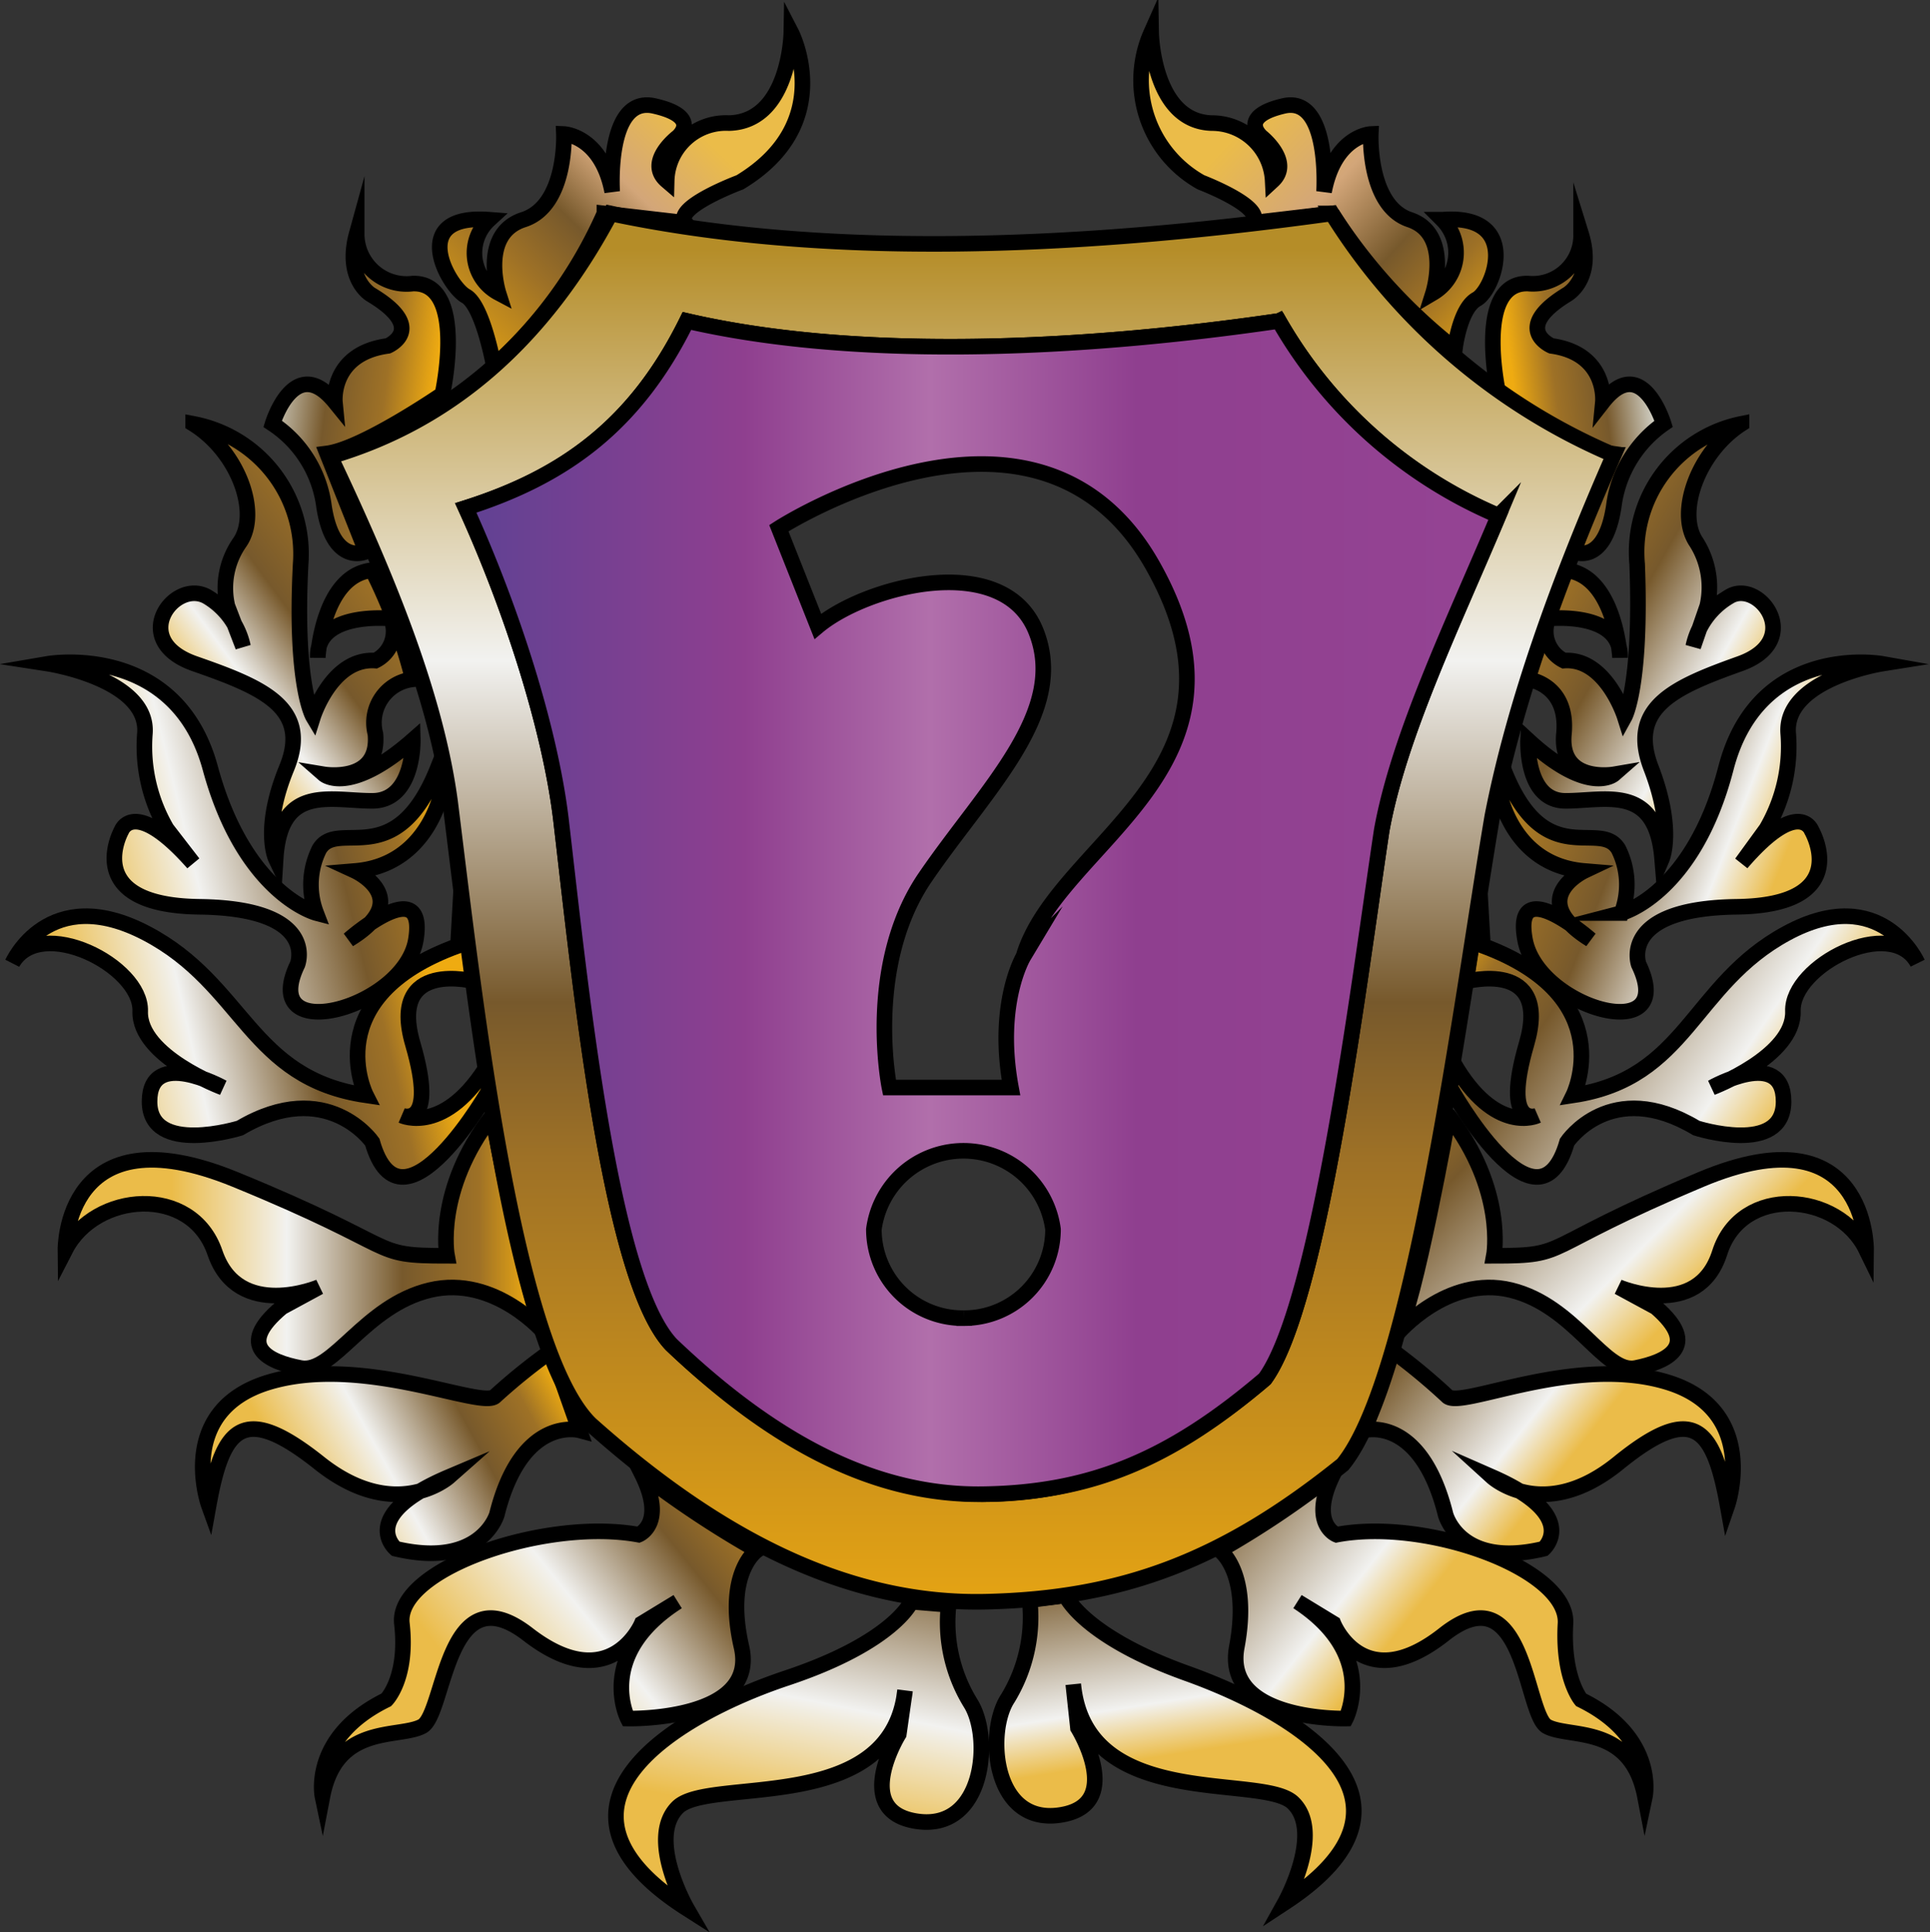<svg xmlns="http://www.w3.org/2000/svg" xmlns:xlink="http://www.w3.org/1999/xlink" viewBox="0 0 123.9 124"><rect x="0" y="0" width="123.9" height="124" fill="#333333" stroke="none"/><defs><style>.cls-1,.cls-10,.cls-11,.cls-12,.cls-13,.cls-14,.cls-15,.cls-16,.cls-17,.cls-18,.cls-19,.cls-2,.cls-20,.cls-3,.cls-4,.cls-5,.cls-6,.cls-7,.cls-8,.cls-9{stroke:#000;stroke-miterlimit:10;}.cls-1{fill:url(#Degradado_sin_nombre_33);}.cls-2{fill:url(#Degradado_sin_nombre_33-2);}.cls-3{fill:url(#Degradado_sin_nombre_33-3);}.cls-4{fill:url(#Degradado_sin_nombre_33-4);}.cls-5{fill:url(#Degradado_sin_nombre_33-5);}.cls-6{fill:url(#Degradado_sin_nombre_34);}.cls-7{fill:url(#Degradado_sin_nombre_36);}.cls-8{fill:url(#Degradado_sin_nombre_39);}.cls-9{fill:url(#Degradado_sin_nombre_40);}.cls-10{fill:url(#Degradado_sin_nombre_32);}.cls-11{fill:url(#Degradado_sin_nombre_31);}.cls-12{fill:url(#Degradado_sin_nombre_30);}.cls-13{fill:url(#Degradado_sin_nombre_30-2);}.cls-14{fill:url(#Degradado_sin_nombre_30-3);}.cls-15{fill:url(#Degradado_sin_nombre_37);}.cls-16{fill:url(#Degradado_sin_nombre_38);}.cls-17{fill:url(#Degradado_sin_nombre_39-2);}.cls-18{fill:url(#Degradado_sin_nombre_41);}.cls-19{fill:url(#Degradado_sin_nombre_15);}.cls-20{fill:url(#Degradado_sin_nombre_58);}</style><linearGradient id="Degradado_sin_nombre_33" x1="75.78" y1="116.25" x2="72.23" y2="93.61" gradientUnits="userSpaceOnUse"><stop offset="0.16" stop-color="#ebbc49"/><stop offset="0.31" stop-color="#f2f2f0"/><stop offset="0.7" stop-color="#77592c"/><stop offset="0.86" stop-color="#9e7126"/><stop offset="0.97" stop-color="#efab11"/></linearGradient><linearGradient id="Degradado_sin_nombre_33-2" x1="92.95" y1="107.75" x2="71.58" y2="90.78" xlink:href="#Degradado_sin_nombre_33"/><linearGradient id="Degradado_sin_nombre_33-3" x1="103.74" y1="96" x2="85.18" y2="81.33" xlink:href="#Degradado_sin_nombre_33"/><linearGradient id="Degradado_sin_nombre_33-4" x1="110.98" y1="87.71" x2="89.59" y2="66.58" xlink:href="#Degradado_sin_nombre_33"/><linearGradient id="Degradado_sin_nombre_33-5" x1="118.93" y1="73.85" x2="94.12" y2="57.07" xlink:href="#Degradado_sin_nombre_33"/><linearGradient id="Degradado_sin_nombre_34" x1="114.65" y1="54.83" x2="91.68" y2="45.87" gradientUnits="userSpaceOnUse"><stop offset="0" stop-color="#ebbc49"/><stop offset="0.15" stop-color="#f2f2f0"/><stop offset="0.41" stop-color="#77592c"/><stop offset="0.61" stop-color="#9e7126"/><stop offset="0.97" stop-color="#efab11"/></linearGradient><linearGradient id="Degradado_sin_nombre_36" x1="113.85" y1="43.8" x2="92.35" y2="31.66" gradientUnits="userSpaceOnUse"><stop offset="0.01" stop-color="#ebbc49"/><stop offset="0.15" stop-color="#f2f2f0"/><stop offset="0.41" stop-color="#77592c"/><stop offset="0.61" stop-color="#9e7126"/><stop offset="0.97" stop-color="#efab11"/></linearGradient><linearGradient id="Degradado_sin_nombre_39" x1="107.89" y1="24.48" x2="96.97" y2="25.85" gradientUnits="userSpaceOnUse"><stop offset="0.02" stop-color="#ebbc49"/><stop offset="0.17" stop-color="#d3d3c9"/><stop offset="0.45" stop-color="#77592c"/><stop offset="0.73" stop-color="#9e7126"/><stop offset="0.97" stop-color="#efab11"/></linearGradient><linearGradient id="Degradado_sin_nombre_40" x1="79.83" y1="7.4" x2="96.47" y2="22.92" gradientUnits="userSpaceOnUse"><stop offset="0.02" stop-color="#ebbc49"/><stop offset="0.32" stop-color="#d3a679"/><stop offset="0.57" stop-color="#77592c"/><stop offset="0.73" stop-color="#9e7126"/><stop offset="0.97" stop-color="#efab11"/></linearGradient><linearGradient id="Degradado_sin_nombre_32" x1="50.33" y1="119.35" x2="54.99" y2="96.33" gradientUnits="userSpaceOnUse"><stop offset="0.11" stop-color="#ebbc49"/><stop offset="0.44" stop-color="#f2f2f0"/><stop offset="0.87" stop-color="#77592c"/><stop offset="0.89" stop-color="#9e7126"/><stop offset="1" stop-color="#efab11"/></linearGradient><linearGradient id="Degradado_sin_nombre_31" x1="27.15" y1="113.04" x2="48.97" y2="95.54" gradientUnits="userSpaceOnUse"><stop offset="0.19" stop-color="#ebbc49"/><stop offset="0.5" stop-color="#f2f2f0"/><stop offset="0.76" stop-color="#77592c"/><stop offset="0.89" stop-color="#9e7126"/><stop offset="1" stop-color="#efab11"/></linearGradient><linearGradient id="Degradado_sin_nombre_30" x1="14.69" y1="98.76" x2="35.89" y2="87.15" gradientUnits="userSpaceOnUse"><stop offset="0.22" stop-color="#ebbc49"/><stop offset="0.46" stop-color="#f2f2f0"/><stop offset="0.7" stop-color="#77592c"/><stop offset="0.86" stop-color="#9e7126"/><stop offset="0.97" stop-color="#efab11"/></linearGradient><linearGradient id="Degradado_sin_nombre_30-2" x1="4.23" y1="79.69" x2="35.05" y2="79.69" xlink:href="#Degradado_sin_nombre_30"/><linearGradient id="Degradado_sin_nombre_30-3" x1="-1.29" y1="70.99" x2="28.64" y2="64.15" xlink:href="#Degradado_sin_nombre_30"/><linearGradient id="Degradado_sin_nombre_37" x1="3.65" y1="55.85" x2="28.21" y2="49.81" gradientUnits="userSpaceOnUse"><stop offset="0.06" stop-color="#ebbc49"/><stop offset="0.34" stop-color="#f2f2f0"/><stop offset="0.7" stop-color="#77592c"/><stop offset="0.86" stop-color="#9e7126"/><stop offset="0.97" stop-color="#efab11"/></linearGradient><linearGradient id="Degradado_sin_nombre_38" x1="10.28" y1="45.36" x2="31.06" y2="30.11" gradientUnits="userSpaceOnUse"><stop offset="0.06" stop-color="#ebbc49"/><stop offset="0.21" stop-color="#f2f2f0"/><stop offset="0.4" stop-color="#77592c"/><stop offset="0.61" stop-color="#9e7126"/><stop offset="0.97" stop-color="#efab11"/></linearGradient><linearGradient id="Degradado_sin_nombre_39-2" x1="15.19" y1="24.32" x2="28.15" y2="25.93" xlink:href="#Degradado_sin_nombre_39"/><linearGradient id="Degradado_sin_nombre_41" x1="44.2" y1="7.16" x2="28" y2="23.87" gradientUnits="userSpaceOnUse"><stop offset="0.02" stop-color="#ebbc49"/><stop offset="0.26" stop-color="#d3a679"/><stop offset="0.44" stop-color="#77592c"/><stop offset="0.62" stop-color="#9e7126"/><stop offset="0.97" stop-color="#efab11"/></linearGradient><linearGradient id="Degradado_sin_nombre_15" x1="62.38" y1="15.96" x2="62.38" y2="107.16" gradientUnits="userSpaceOnUse"><stop offset="0" stop-color="#b58d28"/><stop offset="0.29" stop-color="#f2f2f0"/><stop offset="0.53" stop-color="#77592c"/><stop offset="0.64" stop-color="#9e7126"/><stop offset="1" stop-color="#efab11"/></linearGradient><linearGradient id="Degradado_sin_nombre_58" x1="29.9" y1="58.22" x2="96.16" y2="58.22" gradientUnits="userSpaceOnUse"><stop offset="0.02" stop-color="#634193"/><stop offset="0.27" stop-color="#8f3f8f"/><stop offset="0.45" stop-color="#b16fab"/><stop offset="0.65" stop-color="#8f3f8f"/><stop offset="0.97" stop-color="#944393"/></linearGradient></defs><title>medal_question</title><g id="Capa_2" data-name="Capa 2"><g id="medal_question"><path class="cls-1" d="M68.4,102.4s1.1,2.6,7.8,5,16.5,8,6.3,14.7c0,0,2.5-4.5.5-6.4s-13.3.6-14.1-7.6l.3,2.8s3.1,5-1.2,5.6-4.7-5.4-3.3-7.5a10,10,0,0,0,1.4-6.3Z"/><path class="cls-2" d="M78.3,99.5s2,1.4,1.1,6.2,7,4.6,7,4.6,2.1-4.1-3.1-7.5l2.3,1.4s1.9,4.8,7.1.7,5.2,5.1,6.6,5.9,5.4-.2,6.3,4.5c0,0,.8-3.8-4.1-6.2,0,0-1.2-1.4-1-4.9s-8.9-6.8-14.7-5.7c0,0-1.8-.7-.2-3.9A59,59,0,0,1,78.3,99.5Z"/><path class="cls-3" d="M87.6,91.8s3.6-1,5.2,5.4c0,0,.9,3.5,6.3,2.2,0,0,2.4-2.1-3.3-4.6,0,0,3.3,3,8.1-.9s6.1-2.3,7,2.7c0,0,2.1-6.1-3.9-7.9s-13.3,1.8-14.1.9a39.5,39.5,0,0,0-3.5-2.9Z"/><path class="cls-4" d="M89.7,85.6s3.2-3.8,7.3-2.8,6,5.4,8,5,4.2-1.4,1.3-3.9l-2.4-1.3s5.1,2.2,6.5-2.2,7.6-3.9,9.4-.2c0,0,.1-9-10.6-4.5s-8.3,4.9-13.3,4.9c0,0,.8-4.2-2.9-9C93,71.6,90.8,83.9,89.7,85.6Z"/><path class="cls-5" d="M93.1,69.8s5.6,10.1,7.5,3.5c0,0,2.8-4.2,8.3-.9,0,0,5.6,1.8,5.6-1.7s-4.6-.9-4.6-.9,5.3-2,5.2-4.9,6.3-6.2,8-3.1c0,0-2.3-5.2-8.4-1.9s-6.4,9.3-13.7,10.4c0,0,3.1-6.3-5.8-9.6L95,57.2,94.1,63s5.5-1.5,3.9,4,.7,4.6.7,4.6-2.7,1.3-5.4-3.4Z"/><path class="cls-6" d="M96.2,50.6s.7,4.9,5.5,5.3c0,0-3.8,1.8.4,4.4,0,0-5-4.4-4.2,0s9.9,7,7.3,1.6c0,0-1.3-3.6,6.3-3.7s4.8-4.9,4.8-4.9-.8-2.2-4.5,2.1l1.6-2.2a10.5,10.5,0,0,0,1.4-6.1c-.3-3.5,6-4.5,6-4.5s-7.9-1.4-10,6.7-6.7,9.3-6.7,9.3a5.1,5.1,0,0,0-.2-4.1c-1.2-2-4.8,1.6-7.4-5.2Z"/><path class="cls-7" d="M98.1,43.6s2.6.3,2.3,3.5,3.2,2.6,3.2,2.6-1.6,1.4-5.5-2.2c0,0-.2,3.9,2.4,3.9s5.8-1.1,6.2,3.7c0,0,.8-1.9-.7-5.8s1.5-5.2,5.7-6.7,1.2-5.5-.7-4.3a4.9,4.9,0,0,0-2.3,3.2l.9-2.6a5.4,5.4,0,0,0-.7-4.1c-1.3-1.9.1-5.8,2.9-7.6a8.4,8.4,0,0,0-6.7,9c.3,7.8-.8,9.8-.8,9.8s-1.2-3.8-3.9-3.6a2.1,2.1,0,0,1-1-2.7s4.7-.5,4.6,2.5c0,0-.3-5.3-3.5-5.6A38.6,38.6,0,0,0,98.1,43.6Z"/><path class="cls-8" d="M101,35.4s2,1,2.6-2.9a7.6,7.6,0,0,1,3.2-5.3s-1.4-4.6-3.9-1.4c0,0,.3-3.1-3.3-3.6,0,0-2.6-1.1,1-3.3,0,0,1.8-1,.9-3.9a3.1,3.1,0,0,1-3.4,3.2c-3.5-.1-1.9,7.1-1.9,7.1s5,3.5,7.2,3.8Z"/><path class="cls-9" d="M93.4,22.4s.3-2.6,1.4-3.2,2.9-5.5-2.2-5.1a3,3,0,0,1-.6,4.7s1.2-3.8-1.5-4.7S88,8.6,88,8.6s-2.3.1-3,3.7c0,0,.4-6.2-2.6-5.5s-1.4,2-1.4,2,2,1.6.7,2.8a3.9,3.9,0,0,0-3.9-3.7c-3.8-.1-3.9-5.8-3.9-5.8a7.5,7.5,0,0,0,3.2,9.6s4.2,1.6,3.3,2.6l5.1-.6A35.1,35.1,0,0,0,93.4,22.4Z"/><path class="cls-10" d="M58.5,102.8s-1.1,2.6-8,4.9-16.9,8.1-6.4,14.8c0,0-2.6-4.5-.6-6.5s13.7.6,14.6-7.5l-.4,2.8s-3.1,5,1.2,5.6,4.8-5.4,3.4-7.6a9.9,9.9,0,0,1-1.4-6.3Z"/><path class="cls-11" d="M48.6,99.5s-2.1,1.4-1,6.2-7.3,4.6-7.3,4.6-2.1-4.1,3.2-7.5l-2.3,1.4s-2,4.8-7.3.7-5.3,5.1-6.8,5.9-5.5-.2-6.4,4.5c0,0-.8-3.8,4.1-6.2,0,0,1.4-1.4,1-4.9S35,97.4,41,98.5c0,0,1.8-.7.2-3.9A63.7,63.7,0,0,0,48.6,99.5Z"/><path class="cls-12" d="M37.2,91.8s-3.7-1-5.3,5.4c0,0-1,3.5-6.5,2.2,0,0-2.5-2.1,3.4-4.6,0,0-3.4,3-8.3-.9s-6.2-2.3-7.1,2.7c0,0-2.2-6.1,3.9-7.9s13.7,1.8,14.5.9a37.7,37.7,0,0,1,3.6-2.9Z"/><path class="cls-13" d="M35,85.6s-3.2-3.8-7.4-2.8-6.2,5.4-8.3,5-4.2-1.4-1.2-3.9l2.4-1.3s-5.2,2.2-6.7-2.2-7.7-3.9-9.6-.2c0,0-.1-9,10.9-4.5s8.5,4.9,13.6,4.9c0,0-.8-4.2,2.9-9C31.6,71.6,33.9,83.9,35,85.6Z"/><path class="cls-14" d="M31.5,69.8s-5.7,10.1-7.6,3.5c0,0-2.9-4.2-8.5-.9,0,0-5.8,1.8-5.8-1.7s4.7-.9,4.7-.9-5.4-2-5.3-4.9S2.6,58.7.8,61.8c0,0,2.3-5.2,8.6-1.9S16,69.2,23.5,70.3c0,0-3.2-6.3,5.9-9.6l.2-3.5.9,5.8s-5.6-1.5-4,4-.7,4.6-.7,4.6,2.8,1.3,5.6-3.4Z"/><path class="cls-15" d="M28.4,50.6s-.8,4.9-5.6,5.3c0,0,3.9,1.8-.4,4.4,0,0,5-4.4,4.3,0s-10.2,7-7.6,1.6c0,0,1.4-3.6-6.3-3.7s-5-4.9-5-4.9.8-2.2,4.6,2.1l-1.7-2.2a10.5,10.5,0,0,1-1.4-6.1c.3-3.5-6.2-4.5-6.2-4.5s8.2-1.4,10.4,6.7,6.8,9.3,6.8,9.3a5.1,5.1,0,0,1,.2-4.1c1.2-2,4.9,1.6,7.6-5.2Z"/><path class="cls-16" d="M26.5,43.6a2.8,2.8,0,0,0-2.4,3.5c.3,3.2-3.3,2.6-3.3,2.6s1.6,1.4,5.7-2.2c0,0,.1,3.9-2.6,3.9s-5.9-1.1-6.2,3.7c0,0-.9-1.9.7-5.8s-1.6-5.2-5.9-6.7-1.3-5.5.8-4.3a4.9,4.9,0,0,1,2.3,3.2l-1-2.6a5.1,5.1,0,0,1,.8-4.1c1.3-1.9-.1-5.8-3-7.6a8.5,8.5,0,0,1,6.9,9c-.4,7.8.8,9.8.8,9.8s1.2-3.8,4-3.6a2.1,2.1,0,0,0,1-2.7s-4.8-.5-4.7,2.5c0,0,.3-5.3,3.5-5.6A33.9,33.9,0,0,1,26.5,43.6Z"/><path class="cls-17" d="M23.5,35.4s-2.1,1-2.7-2.9a7.5,7.5,0,0,0-3.3-5.3s1.4-4.6,4-1.4c0,0-.3-3.1,3.4-3.6,0,0,2.6-1.1-1.1-3.3,0,0-1.7-1-.9-3.9a3.2,3.2,0,0,0,3.6,3.2c3.5-.1,1.9,7.1,1.9,7.1s-5.1,3.5-7.4,3.8Z"/><path class="cls-18" d="M31.7,23.5S31,19.6,29.9,19s-3.8-5.3,1.5-4.9a2.9,2.9,0,0,0,.6,4.7s-1.2-3.8,1.6-4.7,2.6-5.5,2.6-5.5,2.4.1,3.1,3.7c0,0-.4-6.2,2.7-5.5s1.5,2,1.5,2-2.1,1.6-.7,2.8a3.8,3.8,0,0,1,4-3.7c3.9-.1,4-5.8,4-5.8s3,5.8-3.3,9.6c0,0-4.3,1.6-3.5,2.6l-5.2-.6A28.6,28.6,0,0,1,31.7,23.5Z"/><path class="cls-19" d="M85.5,13.7c-17.3,2.4-33.1,2.8-46.3,0C35,21.6,29.1,27,21.2,29.3c3.7,7.8,6.8,15.4,7.7,22.2,1.5,12,4,35,9,39.9,8.4,7.5,16.7,11.6,25.4,11.4s15.2-2.6,22.9-8.8c4.6-5.6,7.6-29.8,9.6-41.6,1.4-7.2,4.2-15,7.8-23.2A39.6,39.6,0,0,1,85.5,13.7Zm3.2,39.6c-1.5,10-4,30.4-7.5,35.2-6.1,5.2-11.9,7.4-18.1,7.4s-13.4-3.3-20-9.6c-4-4.2-5.9-23.6-7.1-33.8-.7-5.7-3.1-13.3-6.1-19.9,6.3-2,10.9-5.3,14.2-12,10.4,2.4,24.3,2,38,0A29.5,29.5,0,0,0,96.2,33.1C93.3,40,89.8,47.2,88.7,53.3Z"/><path class="cls-20" d="M82.1,20.6c-13.7,2-27.6,2.4-38,0-3.3,6.7-7.9,10-14.2,12,3,6.6,5.4,14.2,6.1,19.9,1.2,10.2,3.1,29.6,7.1,33.8,6.6,6.3,13.1,9.7,20,9.6s12-2.2,18.1-7.4c3.5-4.8,6-25.2,7.5-35.2,1.1-6.1,4.6-13.3,7.5-20.2A29.5,29.5,0,0,1,82.1,20.6Zm-20.2,64a5.7,5.7,0,0,1-5.8-5.7,5.8,5.8,0,0,1,11.5,0A5.7,5.7,0,0,1,61.9,84.6Zm3.8-23.2s-1.8,3-.8,8.4H57.1S55.5,62,59.4,56.3s9.2-10.6,7.1-15.8-10.9-2.9-14-.3L50,33.9s16.6-10.7,24,2.4S67.9,54,65.7,61.4Z"/></g></g></svg>